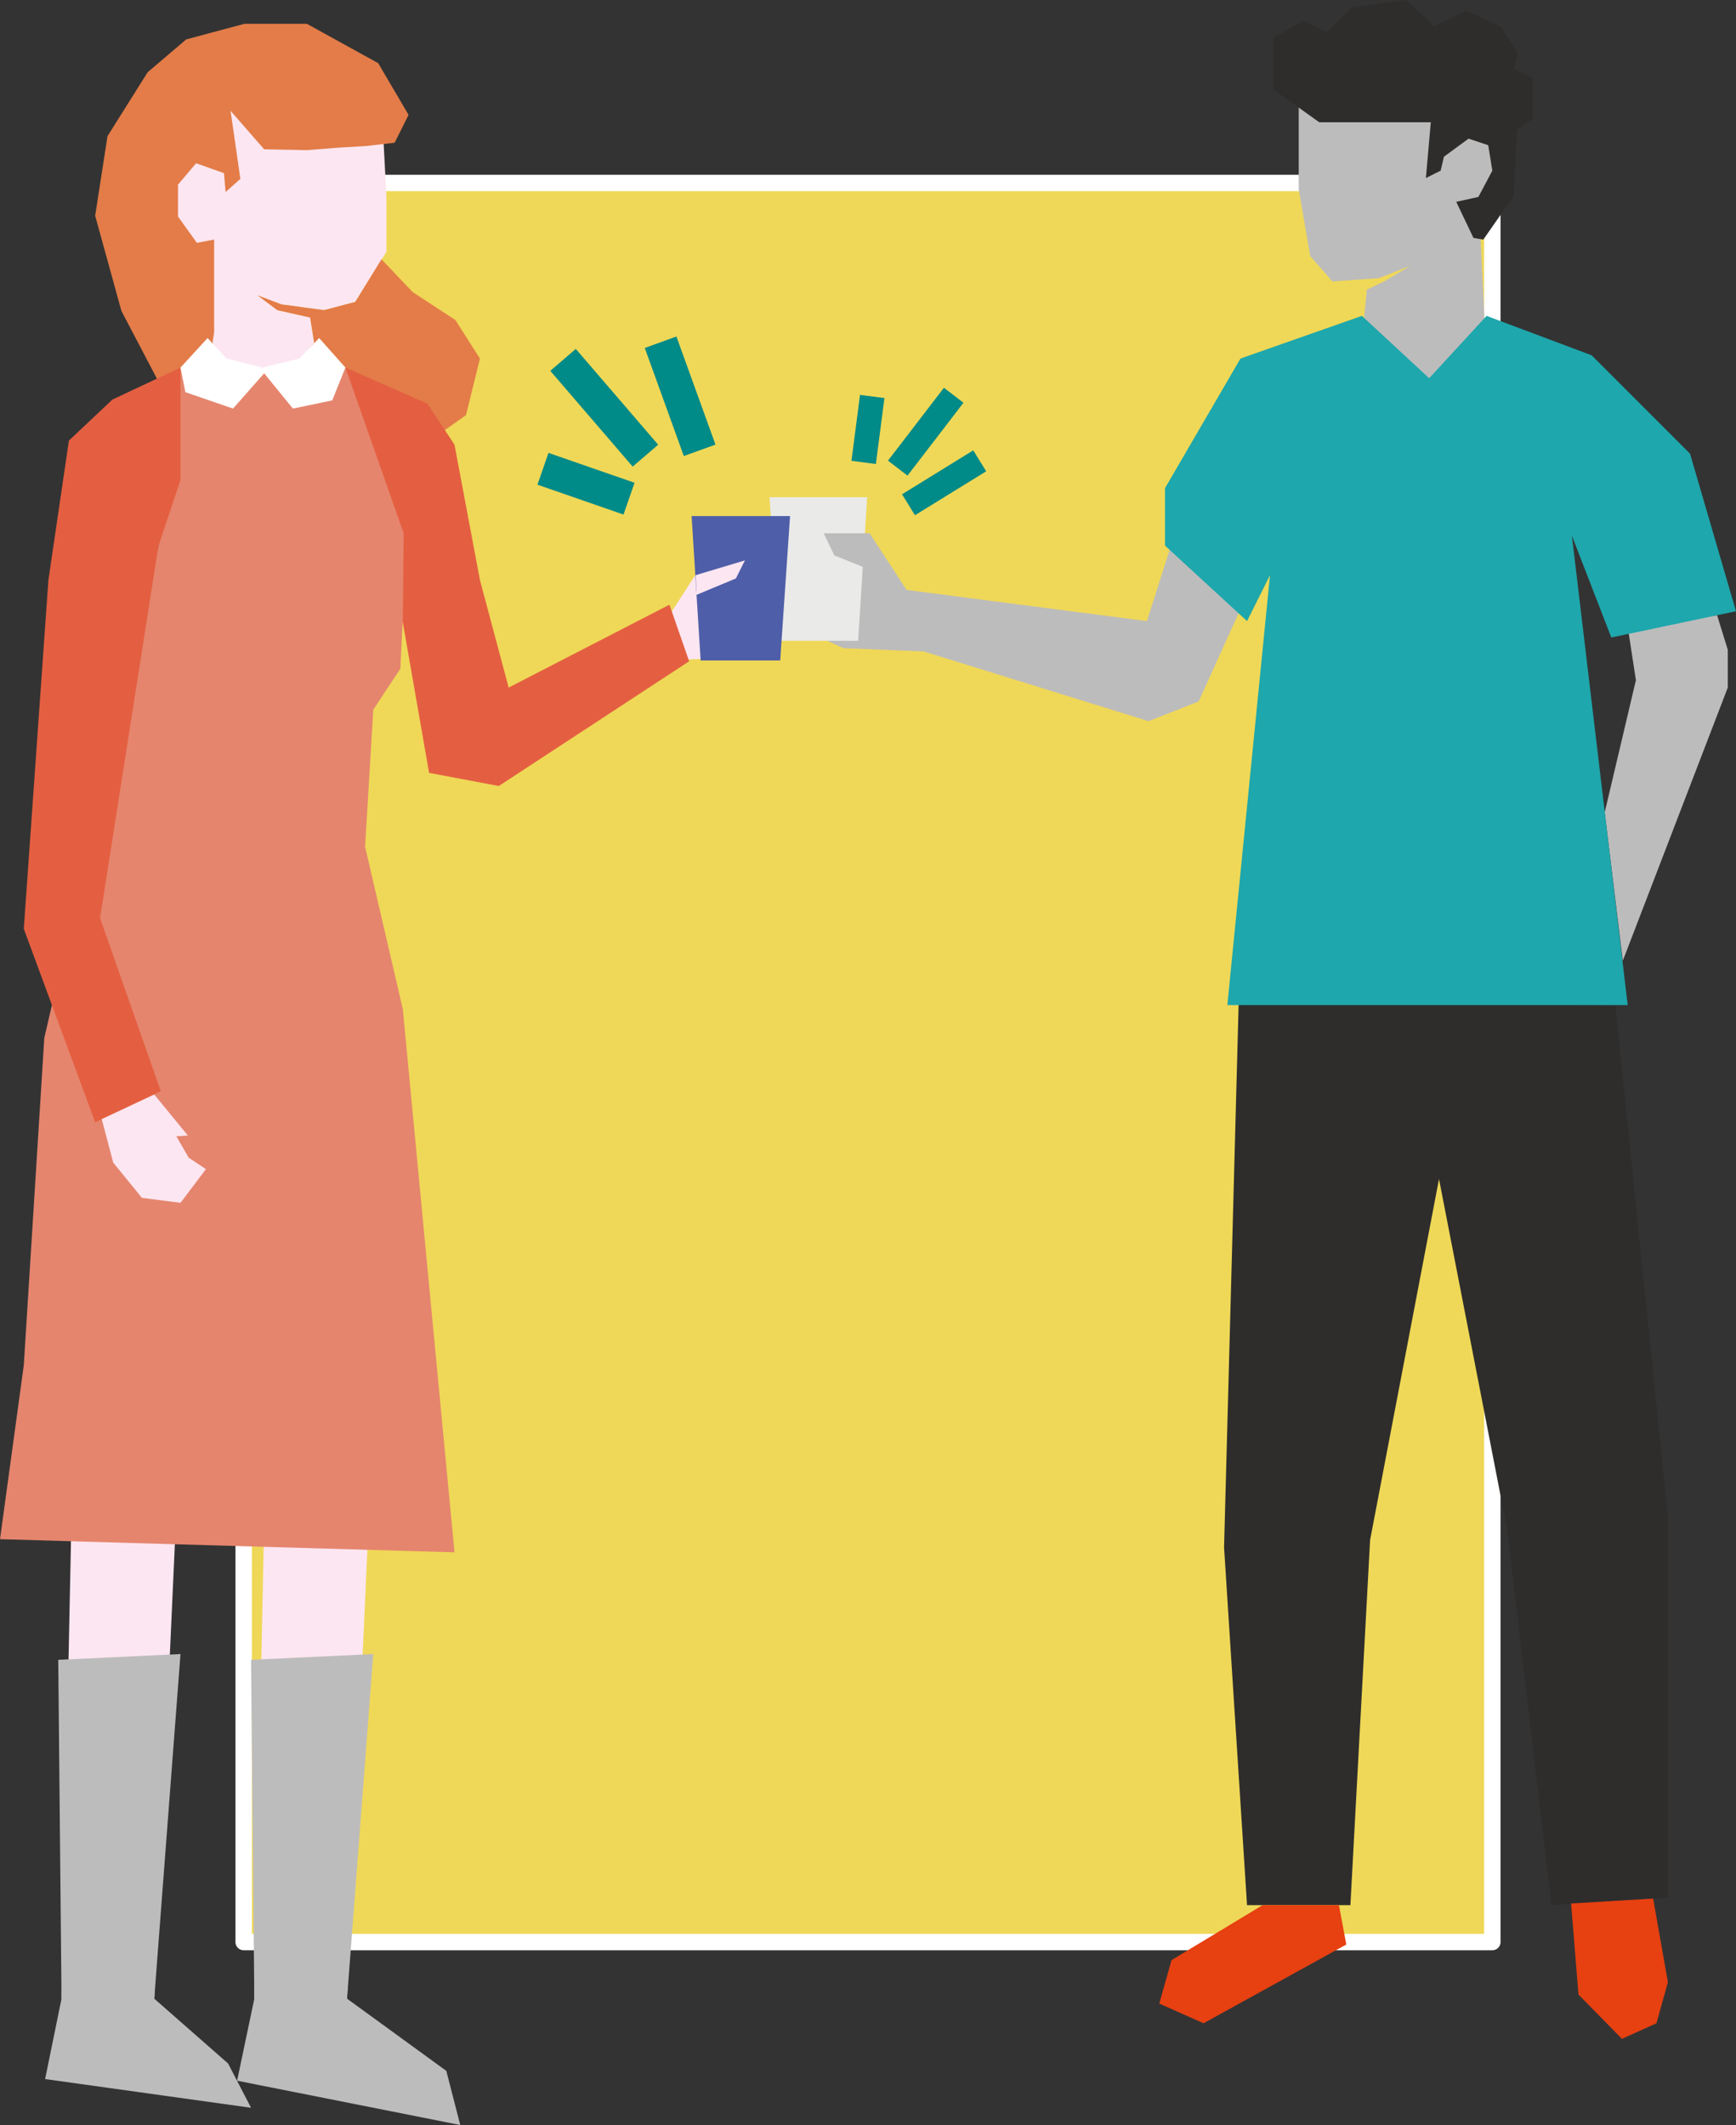 <?xml version="1.0" encoding="utf-8"?>
<!-- Generator: Adobe Illustrator 26.0.1, SVG Export Plug-In . SVG Version: 6.00 Build 0)  -->
<svg version="1.1" id="Calque_1" xmlns="http://www.w3.org/2000/svg" xmlns:xlink="http://www.w3.org/1999/xlink" x="0px" y="0px"
	 viewBox="0 0 211.6 259" style="enable-background:new 0 0 211.6 259;" xml:space="preserve">
<rect x="0" y="0" width="211.6" height="259" fill="#333333" stroke="none"/>
<style type="text/css">
	.st0{fill:#EFD857;stroke:#FFFFFF;stroke-width:2;stroke-linecap:round;stroke-linejoin:round;stroke-miterlimit:10;}
	.st1{fill:#2E2D2C;}
	.st2{fill:#E74011;}
	.st3{fill:#BDBCBC;}
	.st4{fill:#1EA7AC;}
	.st5{fill:#EAEAE9;}
	.st6{fill:#FCE6F1;}
	.st7{fill:#E37C48;}
	.st8{fill:#E45F41;}
	.st9{fill:#E5856E;}
	.st10{fill:#FFFFFF;}
	.st11{fill:#4F5EA8;}
	.st12{fill:#008A88;}
</style>
<g id="Calque_2_00000080167419101755223390000017115263937272052409_">
	<rect x="29.7" y="22.3" class="st0" width="152.2" height="214.4"/>
</g>
<g id="Calque_1_00000157998870763560939830000011021760789393867952_">
	<g id="Calque_2_00000101810942347755651950000001184272220334107778_">
		<g id="Tcheen">
			<polygon class="st1" points="196.9,122.6 203.3,184.8 203.3,231.3 189.1,232.2 183.7,186.4 175.4,143.7 167,187.7 164.6,232.2 
				152,232.2 149.2,188.6 151,121.5 			"/>
			<polygon class="st2" points="153.9,232.2 142.8,238.9 141.3,244.2 146.7,246.6 164.1,237 163.2,232.2 			"/>
			<polygon class="st2" points="191.5,232 192.4,243.1 197.7,248.5 201.9,246.6 203.3,241.6 201.5,231.4 			"/>
			<polygon class="st3" points="209.3,75 210.6,79.2 210.6,83.8 197.8,117.1 195.6,99 199.4,82.9 198.4,76.4 			"/>
			<polygon class="st3" points="143.2,65 139.8,75.7 110.5,71.9 106,65 100.4,65 101.7,67.7 104.1,69 96.1,70.9 96.1,67.1 93.8,69 
				93.8,72.6 97.1,76.4 102.8,79 112.6,79.4 140,87.9 146.1,85.5 151.9,72.7 			"/>
			<polygon class="st3" points="158.3,12.2 158.3,23.1 159.7,31.2 162.4,34.3 168.1,33.9 171.9,32.4 168.7,34.3 166.6,35.3 
				166.1,40.5 163.8,42 170,47.5 177.1,47.5 183.1,41.6 181,40.1 180.4,27.6 183.7,17 180.4,10.3 159.3,10.3 			"/>
			<polygon class="st1" points="179.6,29 177.5,24.6 180.2,24 181.9,20.8 181.4,17.7 179,16.9 176,19.1 175.6,20.8 173.8,21.7 
				174.4,14.9 160.8,14.9 155.2,10.9 155.2,4.6 158.9,2.5 161.7,3.9 164.8,0.9 171.4,0 174.8,3.2 178.7,1.3 182.9,3.2 185,6.4 
				184.6,8.4 186.8,9.5 186.8,14.5 184.9,15.8 184.5,23.9 180.8,29.2 			"/>
			<polygon class="st4" points="181.2,38.5 194,43.3 206,55.3 211.6,74.5 196.4,77.7 191.6,65.3 198.4,122.5 149.6,122.5 
				154.8,70.1 152,75.7 142,66.5 142,59.5 151.2,43.7 166,38.5 174.2,46.1 			"/>
			<polygon class="st5" points="105.7,60.6 104.6,78.1 94.9,78.1 93.8,60.6 			"/>
			<polygon class="st3" points="106,65 100.4,65 101.7,67.7 105.2,69.1 			"/>
			<polygon class="st6" points="38.3,41.8 37.8,38.7 33.8,37.8 31.4,36 34.3,37.1 39.5,37.8 43.3,36.8 47.1,30.7 47.1,23.9 
				46.7,16.3 38.9,10.6 31.1,10.1 24.4,14.5 19,19.6 18.4,32.3 25.9,41.8 26.6,43.8 29.7,45.5 35.2,45.5 			"/>
			<polygon class="st6" points="8.7,185.5 7.5,243.6 18.8,243.6 21.7,179.7 			"/>
			<polygon class="st6" points="32.2,185.5 31,243.6 42.3,243.6 45.2,179.7 			"/>
			<polygon class="st3" points="7.5,243.6 7.1,202.3 22,201.6 18.8,243.6 27.8,251.5 30.6,256.9 5.5,253.4 			"/>
			<polygon class="st3" points="42.3,243.6 45.5,201.6 30.6,202.3 31,243.6 28.9,253.6 56.1,259 54.4,252.4 			"/>
			<polygon class="st7" points="26.1,40.5 26.1,29.2 24,29.6 21.7,26.4 21.7,22.5 23.9,19.9 27.3,21.1 27.5,23.4 29.3,21.8 
				28.1,13.5 32.2,18.2 37.4,18.3 41.2,18 44.6,17.8 48.1,17.4 49.8,14 46.1,7.7 37.4,2.9 29.8,2.9 22.7,4.8 18,8.8 13.1,16.6 
				11.6,26.3 14.8,37.9 19.1,46.1 29.8,53.8 51.7,54.2 56.8,50.6 58.5,43.7 55.5,39 50.3,35.6 46.5,31.6 43.3,36.8 39.5,37.8 
				34.3,37.1 31.4,36 33.8,37.8 37.8,38.7 38.3,41.8 35.2,45.5 29.7,45.5 26.6,43.8 25.9,41.8 			"/>
			<polygon class="st6" points="82.1,74.2 85.9,68.3 90.7,68.3 89.6,70.5 87.5,71.7 94.3,73.2 94.3,70.1 95.2,71.7 95.1,76.2 
				93.5,78 88.7,80.2 80.3,80.5 81.3,75.3 			"/>
			<polygon class="st8" points="47.1,64.4 52.3,94.2 60.8,95.8 84,80.6 81.6,73.7 62,83.8 58.5,70.7 55.4,54.2 52.1,49.2 42.1,44.8 
							"/>
			<polyline class="st9" points="42.1,44.8 22,44.8 19.3,66.6 5.4,126.5 2.9,166.4 0,187.6 55.4,189.2 49.1,123 44.5,103.2 
				45.5,86.5 48.8,81.5 49.1,75.4 49.2,65 42.1,44.8 			"/>
			<polygon class="st10" points="38.9,41.2 42.1,44.8 40.5,48.8 35.7,49.8 32.2,45.5 28.4,49.8 22.6,47.8 22,44.8 25.3,41.2 
				27.6,43.7 32,44.8 36.5,43.7 			"/>
			<polygon class="st8" points="22,44.8 13.7,48.7 8.4,53.7 5.9,70.7 2.9,113.2 11.6,136.8 19.6,133 12.2,111.9 19.3,66.6 22,58.5 
							"/>
			<polygon class="st6" points="12.4,136.4 13.8,141.7 17.3,146 22,146.6 25.1,142.5 23,141.1 21.5,138.5 22.9,138.4 18.8,133.4 			
				"/>
			<polygon class="st11" points="96.3,62.9 95.1,80.5 85.4,80.5 84.3,62.9 			"/>
			<polygon class="st6" points="84.8,70.1 90.8,68.3 89.7,70.5 84.9,72.5 			"/>
		</g>
	</g>
</g>
<g id="Calque_3">
	<g id="Calque_2_00000015350452941497396570000006131836382545133722_">
		<g id="Tcheen_00000122698103675208749550000011726659969908332180_">
			
				<rect x="107.2" y="51.1" transform="matrix(0.609 -0.793 0.793 0.609 2.429 110.033)" class="st12" width="11.2" height="3"/>
			
				<rect x="110" y="57.4" transform="matrix(0.851 -0.525 0.525 0.851 -13.796 69.147)" class="st12" width="10.2" height="3"/>
			
				<rect x="101.7" y="50.8" transform="matrix(0.129 -0.992 0.992 0.129 40.27 150.498)" class="st12" width="8.1" height="3"/>
		</g>
	</g>
	<g id="Calque_2_00000087392967020819801710000004884402215014995630_">
		<g id="Tcheen_00000061446405653379808030000017470416785360336792_">
			
				<rect x="71.6" y="42" transform="matrix(0.758 -0.652 0.652 0.758 -14.582 60.047)" class="st12" width="4.1" height="15.4"/>
			
				<rect x="80.8" y="41.3" transform="matrix(0.941 -0.34 0.34 0.941 -11.485 31.018)" class="st12" width="4.1" height="14"/>
			
				<rect x="69.4" y="53.5" transform="matrix(0.328 -0.945 0.945 0.328 -7.811 107.109)" class="st12" width="4.1" height="11.1"/>
		</g>
	</g>
</g>
</svg>

